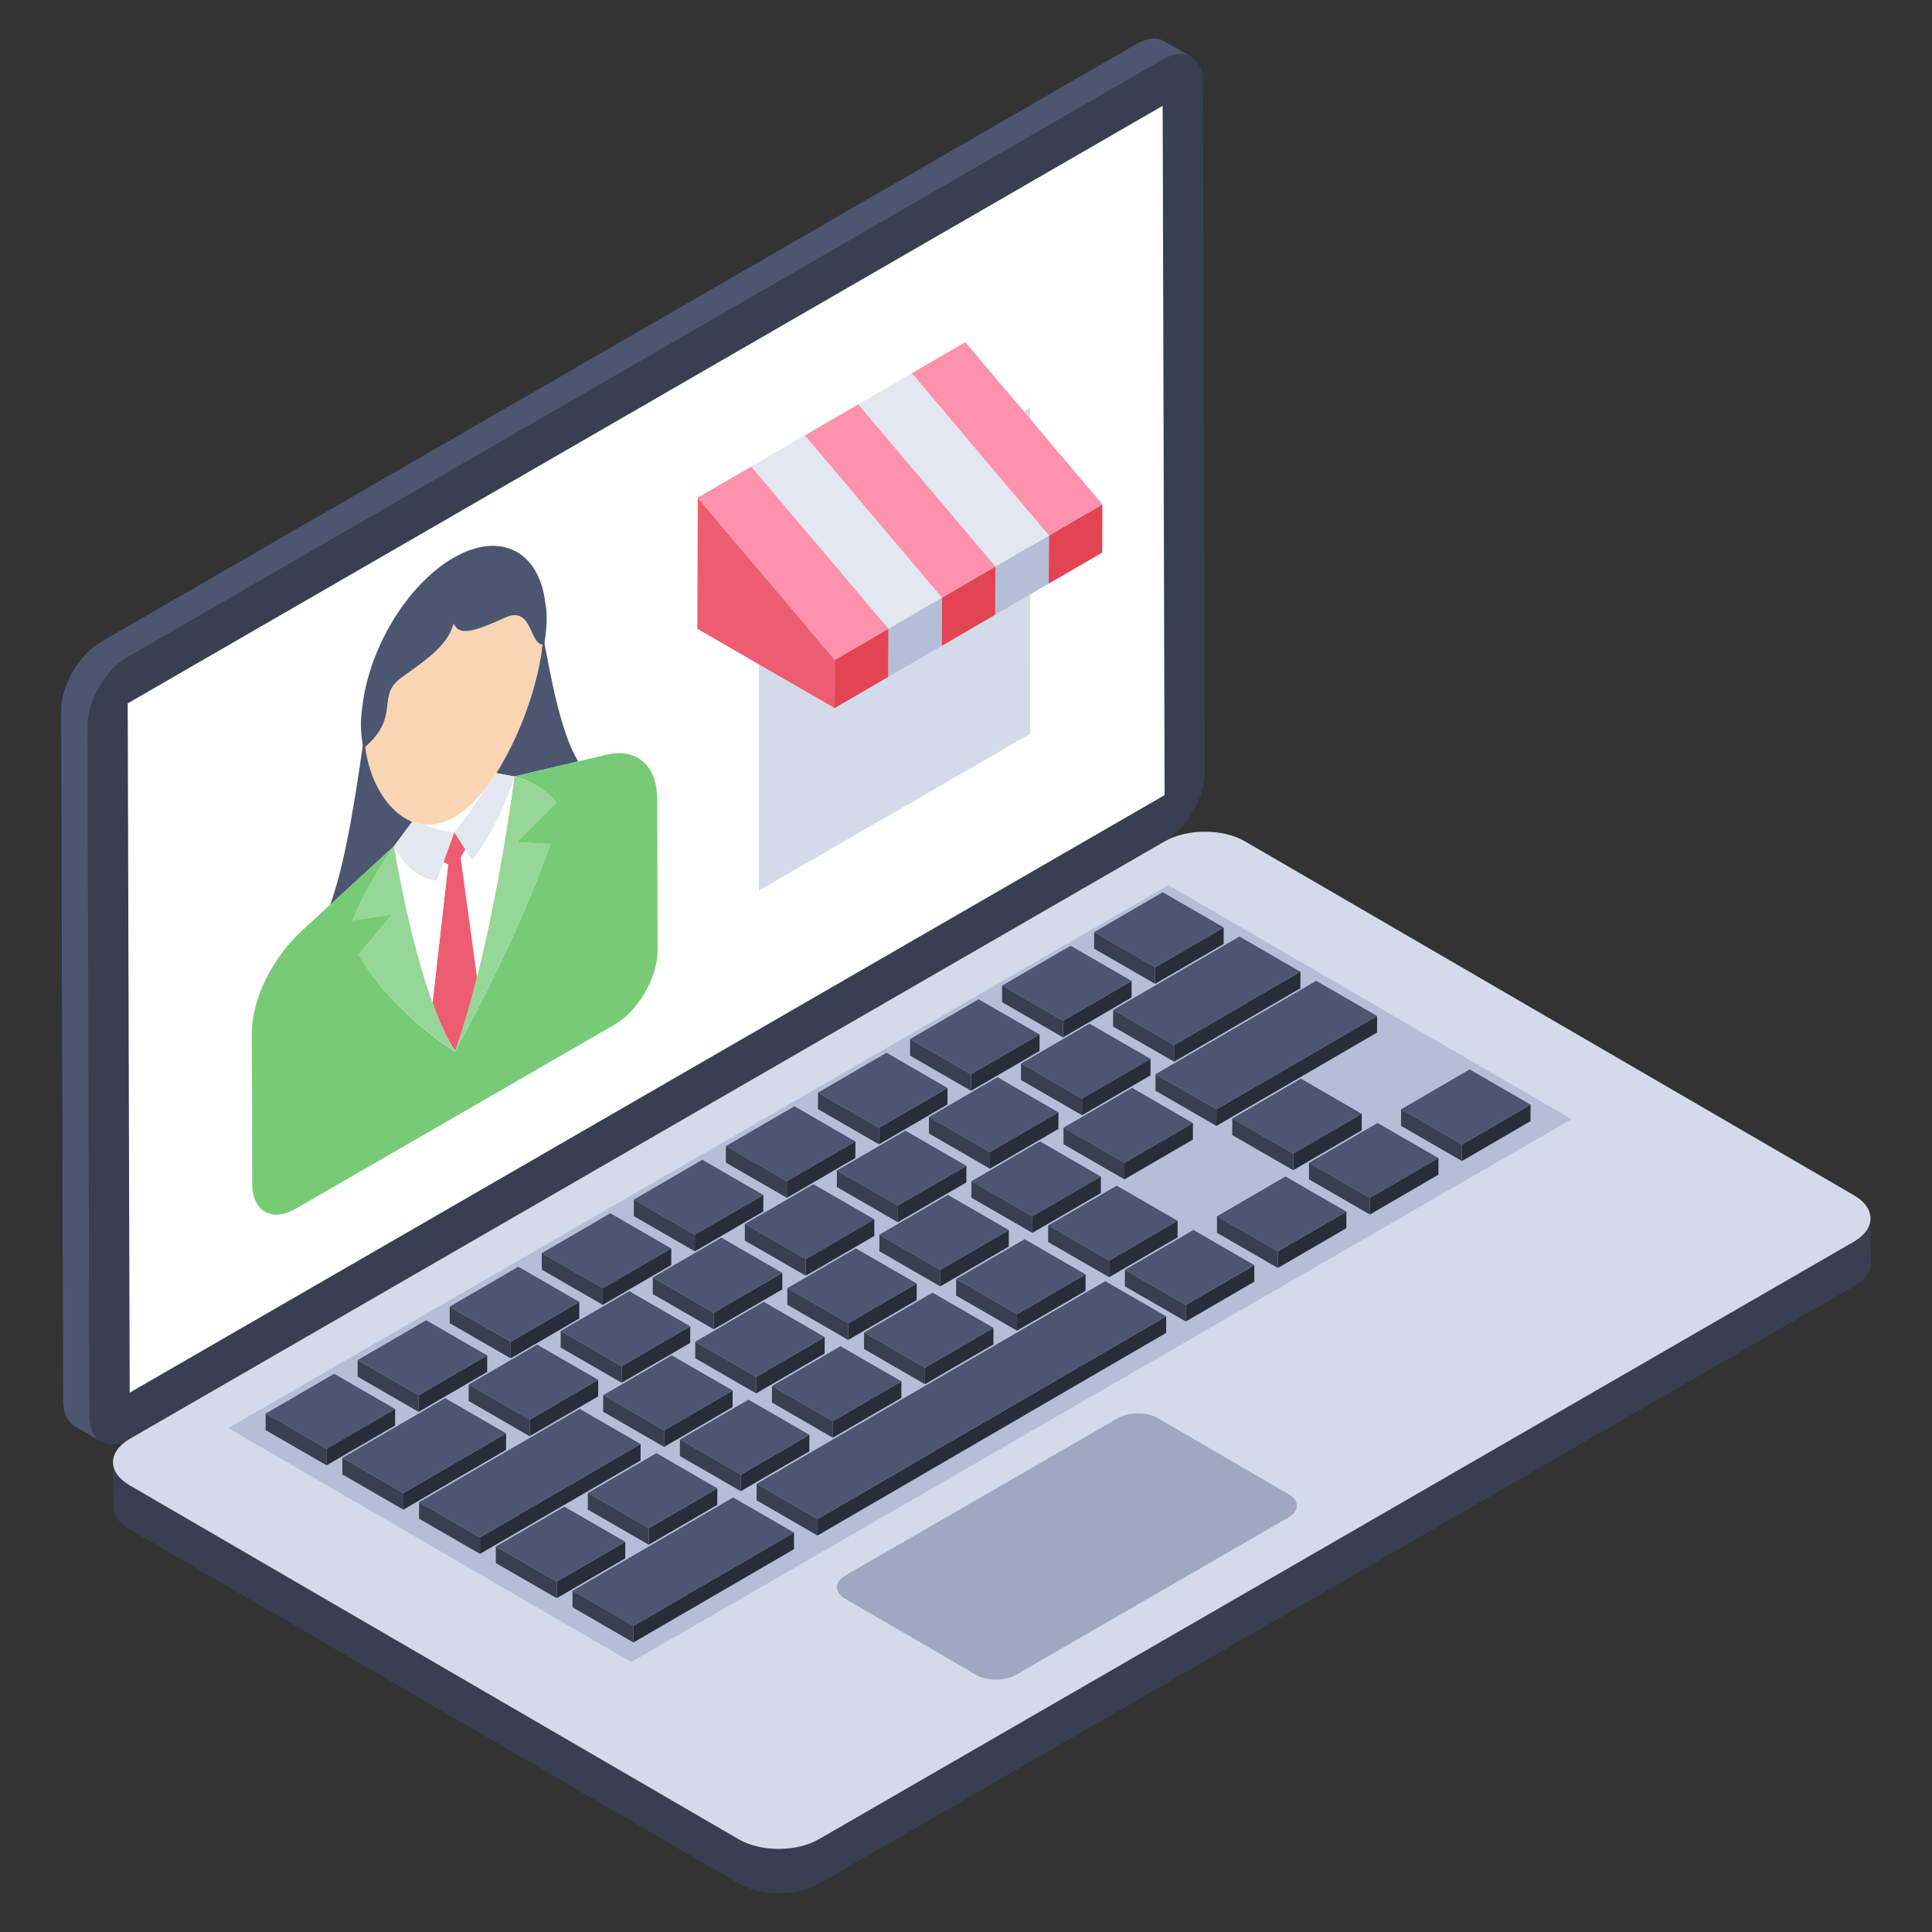 <svg xmlns="http://www.w3.org/2000/svg" enable-background="new 0 0 50 50" viewBox="0 0 50 50" id="ecommerce"><rect x="0" y="0" width="50" height="50" fill="#333333" stroke="none"/><path fill="#373f51" d="M30.086,1.538c0.576-0.333,1.042-0.062,1.044,0.6l0.051,17.839
							c0.002,0.657-0.461,1.463-1.037,1.796l-26.785,15.464c-0.572,0.33-1.042,0.062-1.044-0.595l-0.051-17.839
							c-0.002-0.662,0.465-1.471,1.037-1.801L30.086,1.538z M30.14,20.578l-0.051-17.839l-26.785,15.464
							l0.051,17.839L30.14,20.578"></path><polygon fill="#fff" points="30.09 2.739 30.14 20.578 3.356 36.042 3.305 18.203"></polygon><path fill="#4c5671" d="M1.583,18.406l0.051,17.842c0,0.323,0.117,0.558,0.301,0.66l0.681,0.397
							c-0.183-0.11-0.301-0.338-0.301-0.66l-0.051-17.842c0-0.66,0.462-1.468,1.035-1.798l26.789-15.464
							c0.286-0.169,0.55-0.183,0.734-0.073l-0.681-0.397c-0.191-0.11-0.448-0.095-0.741,0.073l-26.781,15.464
							C2.045,16.938,1.576,17.746,1.583,18.406z"></path><path fill="#373f51" d="M3.352,38.438l15.765,9.162c0.573,0.333,1.498,0.333,2.074,0l26.785-15.464
				c0.288-0.166,0.433-0.386,0.432-0.605l0.009,1.149c0.001,0.219-0.144,0.439-0.432,0.605l-26.785,15.464
				c-0.576,0.333-1.501,0.333-2.074,0l-15.765-9.163c-0.284-0.165-0.427-0.381-0.427-0.596l-0.009-1.149
				C2.925,38.058,3.068,38.273,3.352,38.438z"></path><path fill="#d3dbea" d="M3.359,37.237c-0.576,0.333-0.579,0.868-0.007,1.201l15.765,9.162
					c0.573,0.333,1.498,0.333,2.074,0l26.785-15.464c0.572-0.33,0.579-0.868,0.007-1.201l-15.765-9.162
					c-0.573-0.333-1.502-0.33-2.074-0L3.359,37.237z"></path><path fill="#9da9c1" d="M21.876,40.775c-0.29,0.168-0.292,0.433-0.003,0.601l3.385,1.967
					c0.284,0.165,0.746,0.168,1.037,0l7.052-4.072c0.29-0.168,0.287-0.436,0.003-0.601l-3.385-1.967
					c-0.289-0.168-0.746-0.168-1.037,0L21.876,40.775z"></path><polygon fill="#b4bed7" points="30.24 22.908 40.671 28.965 16.336 43.015 5.906 36.958"></polygon><polygon fill="#272e3a" points="31.669 24.002 31.668 24.431 29.894 25.462 29.895 25.034"></polygon><polygon fill="#4c5671" points="31.669 24.002 29.895 25.034 28.317 24.123 30.091 23.091"></polygon><polygon fill="#373f51" points="29.895 25.034 29.894 25.462 28.315 24.551 28.317 24.123"></polygon><polygon fill="#272e3a" points="29.287 25.387 29.285 25.815 27.511 26.847 27.512 26.418"></polygon><polygon fill="#4c5671" points="29.287 25.387 27.512 26.418 25.934 25.507 27.708 24.476"></polygon><polygon fill="#373f51" points="27.512 26.418 27.511 26.847 25.933 25.936 25.934 25.507"></polygon><polygon fill="#4c5671" points="33.655 25.149 30.386 27.049 28.808 26.138 32.077 24.238"></polygon><polygon fill="#373f51" points="30.386 27.049 30.385 27.477 28.806 26.566 28.808 26.138"></polygon><polygon fill="#272e3a" points="33.655 25.149 33.654 25.577 30.385 27.477 30.386 27.049"></polygon><polygon fill="#373f51" points="25.131 27.802 25.13 28.23 23.552 27.319 23.553 26.891"></polygon><polygon fill="#4c5671" points="26.904 26.772 25.131 27.802 23.553 26.891 25.326 25.861"></polygon><polygon fill="#272e3a" points="26.904 26.772 26.903 27.2 25.13 28.23 25.131 27.802"></polygon><polygon fill="#4c5671" points="29.776 27.403 28.003 28.433 26.425 27.522 28.198 26.492"></polygon><polygon fill="#272e3a" points="29.776 27.403 29.775 27.831 28.002 28.862 28.003 28.433"></polygon><polygon fill="#373f51" points="28.003 28.433 28.002 28.862 26.424 27.951 26.425 27.522"></polygon><polygon fill="#373f51" points="31.482 28.71 31.481 29.139 29.904 28.228 29.905 27.8"></polygon><polygon fill="#272e3a" points="35.639 26.294 35.638 26.723 31.481 29.139 31.482 28.71"></polygon><polygon fill="#4c5671" points="35.639 26.294 31.482 28.71 29.905 27.8 34.063 25.384"></polygon><polygon fill="#373f51" points="22.748 29.187 22.747 29.615 21.169 28.704 21.17 28.276"></polygon><polygon fill="#272e3a" points="24.521 28.157 24.52 28.585 22.747 29.615 22.748 29.187"></polygon><polygon fill="#272e3a" points="39.611 28.587 39.609 29.016 37.835 30.047 37.836 29.619"></polygon><polygon fill="#4c5671" points="39.611 28.587 37.836 29.619 36.26 28.708 38.034 27.677"></polygon><polygon fill="#373f51" points="37.836 29.619 37.835 30.047 36.258 29.137 36.26 28.708"></polygon><polygon fill="#4c5671" points="27.393 28.788 25.62 29.818 24.042 28.907 25.815 27.877"></polygon><polygon fill="#272e3a" points="27.393 28.788 27.392 29.216 25.619 30.246 25.62 29.818"></polygon><polygon fill="#373f51" points="25.62 29.818 25.619 30.246 24.041 29.335 24.042 28.907"></polygon><polygon fill="#4c5671" points="35.242 28.826 33.468 29.857 31.891 28.947 33.666 27.915"></polygon><polygon fill="#272e3a" points="35.242 28.826 35.241 29.254 33.466 30.285 33.468 29.857"></polygon><polygon fill="#373f51" points="33.468 29.857 33.466 30.285 31.89 29.375 31.891 28.947"></polygon><polygon fill="#4c5671" points="30.874 29.064 29.101 30.094 27.524 29.184 29.297 28.154"></polygon><polygon fill="#272e3a" points="30.874 29.064 30.872 29.492 29.1 30.522 29.101 30.094"></polygon><polygon fill="#373f51" points="29.101 30.094 29.1 30.522 27.523 29.612 27.524 29.184"></polygon><polygon fill="#4c5671" points="22.138 29.541 20.365 30.572 18.787 29.66 20.56 28.63"></polygon><polygon fill="#373f51" points="20.365 30.572 20.364 31 18.786 30.089 18.787 29.66"></polygon><polygon fill="#272e3a" points="22.138 29.541 22.137 29.97 20.364 31 20.365 30.572"></polygon><polygon fill="#4c5671" points="37.228 29.972 35.453 31.003 33.877 30.093 35.651 29.062"></polygon><polygon fill="#373f51" points="35.453 31.003 35.452 31.432 33.876 30.521 33.877 30.093"></polygon><polygon fill="#272e3a" points="37.228 29.972 37.227 30.4 35.452 31.432 35.453 31.003"></polygon><polygon fill="#4c5671" points="25.011 30.173 23.238 31.203 21.659 30.292 23.432 29.261"></polygon><polygon fill="#272e3a" points="25.011 30.173 25.009 30.601 23.236 31.631 23.238 31.203"></polygon><polygon fill="#373f51" points="23.238 31.203 23.236 31.631 21.658 30.72 21.659 30.292"></polygon><polygon fill="#4c5671" points="28.491 30.449 26.718 31.479 25.141 30.569 26.914 29.538"></polygon><polygon fill="#272e3a" points="28.491 30.449 28.49 30.877 26.717 31.907 26.718 31.479"></polygon><polygon fill="#373f51" points="26.718 31.479 26.717 31.907 25.14 30.997 25.141 30.569"></polygon><polygon fill="#373f51" points="17.983 31.956 17.981 32.385 16.403 31.473 16.404 31.045"></polygon><polygon fill="#4c5671" points="19.756 30.926 17.983 31.956 16.404 31.045 18.177 30.015"></polygon><polygon fill="#272e3a" points="19.756 30.926 19.754 31.354 17.981 32.385 17.983 31.956"></polygon><polygon fill="#272e3a" points="34.845 31.357 34.844 31.785 33.071 32.815 33.072 32.387"></polygon><polygon fill="#4c5671" points="34.845 31.357 33.072 32.387 31.496 31.477 33.269 30.447"></polygon><polygon fill="#373f51" points="33.072 32.387 33.071 32.815 31.495 31.905 31.496 31.477"></polygon><polygon fill="#4c5671" points="22.628 31.557 20.855 32.588 19.277 31.676 21.05 30.646"></polygon><polygon fill="#272e3a" points="22.628 31.557 22.627 31.986 20.854 33.016 20.855 32.588"></polygon><polygon fill="#373f51" points="20.855 32.588 20.854 33.016 19.275 32.105 19.277 31.676"></polygon><polygon fill="#4c5671" points="30.477 31.595 28.704 32.625 27.127 31.715 28.9 30.685"></polygon><polygon fill="#272e3a" points="30.477 31.595 30.475 32.023 28.703 33.054 28.704 32.625"></polygon><polygon fill="#373f51" points="28.704 32.625 28.703 33.054 27.126 32.143 27.127 31.715"></polygon><polygon fill="#373f51" points="24.335 32.864 24.334 33.292 22.758 32.382 22.759 31.953"></polygon><polygon fill="#272e3a" points="26.108 31.833 26.107 32.262 24.334 33.292 24.335 32.864"></polygon><polygon fill="#4c5671" points="26.108 31.833 24.335 32.864 22.759 31.953 24.532 30.923"></polygon><polygon fill="#4c5671" points="17.373 32.311 15.6 33.341 14.022 32.43 15.795 31.399"></polygon><polygon fill="#272e3a" points="17.373 32.311 17.372 32.739 15.599 33.769 15.6 33.341"></polygon><polygon fill="#373f51" points="15.6 33.341 15.599 33.769 14.021 32.858 14.022 32.43"></polygon><polygon fill="#373f51" points="30.689 33.772 30.688 34.2 29.112 33.29 29.113 32.862"></polygon><polygon fill="#272e3a" points="32.462 32.742 32.461 33.17 30.688 34.2 30.689 33.772"></polygon><polygon fill="#4c5671" points="32.462 32.742 30.689 33.772 29.113 32.862 30.886 31.831"></polygon><polygon fill="#272e3a" points="20.247 32.941 20.245 33.369 18.471 34.401 18.472 33.972"></polygon><polygon fill="#373f51" points="18.472 33.972 18.471 34.401 16.893 33.489 16.894 33.061"></polygon><polygon fill="#4c5671" points="20.247 32.941 18.472 33.972 16.894 33.061 18.668 32.03"></polygon><polygon fill="#272e3a" points="28.094 32.98 28.093 33.408 26.32 34.438 26.321 34.01"></polygon><polygon fill="#373f51" points="26.321 34.01 26.32 34.438 24.743 33.528 24.745 33.1"></polygon><polygon fill="#4c5671" points="28.094 32.98 26.321 34.01 24.745 33.1 26.517 32.07"></polygon><polygon fill="#272e3a" points="23.725 33.218 23.724 33.646 21.951 34.677 21.953 34.248"></polygon><polygon fill="#4c5671" points="23.725 33.218 21.953 34.248 20.376 33.338 22.149 32.308"></polygon><polygon fill="#373f51" points="21.953 34.248 21.951 34.677 20.375 33.766 20.376 33.338"></polygon><polygon fill="#373f51" points="13.217 34.726 13.216 35.154 11.638 34.243 11.639 33.815"></polygon><polygon fill="#272e3a" points="14.992 33.694 14.991 34.123 13.216 35.154 13.217 34.726"></polygon><polygon fill="#4c5671" points="14.992 33.694 13.217 34.726 11.639 33.815 13.414 32.783"></polygon><polygon fill="#272e3a" points="17.864 34.326 17.863 34.754 16.088 35.785 16.089 35.357"></polygon><polygon fill="#373f51" points="16.089 35.357 16.088 35.785 14.51 34.874 14.511 34.446"></polygon><polygon fill="#4c5671" points="17.864 34.326 16.089 35.357 14.511 34.446 16.286 33.415"></polygon><polygon fill="#373f51" points="23.938 35.395 23.937 35.823 22.361 34.913 22.362 34.485"></polygon><polygon fill="#272e3a" points="25.711 34.364 25.71 34.793 23.937 35.823 23.938 35.395"></polygon><polygon fill="#373f51" points="19.57 35.633 19.569 36.061 17.992 35.151 17.993 34.723"></polygon><polygon fill="#272e3a" points="21.343 34.603 21.341 35.031 19.569 36.061 19.57 35.633"></polygon><polygon fill="#4c5671" points="21.343 34.603 19.57 35.633 17.993 34.723 19.766 33.692"></polygon><polygon fill="#373f51" points="10.834 36.11 10.833 36.539 9.255 35.627 9.256 35.199"></polygon><polygon fill="#272e3a" points="12.609 35.079 12.608 35.507 10.833 36.539 10.834 36.11"></polygon><polygon fill="#4c5671" points="12.609 35.079 10.834 36.11 9.256 35.199 11.031 34.168"></polygon><polygon fill="#272e3a" points="15.481 35.71 15.48 36.139 13.707 37.169 13.708 36.741"></polygon><polygon fill="#4c5671" points="15.481 35.71 13.708 36.741 12.13 35.83 13.903 34.799"></polygon><polygon fill="#373f51" points="13.708 36.741 13.707 37.169 12.129 36.258 12.13 35.83"></polygon><polygon fill="#373f51" points="21.556 36.779 21.554 37.208 19.978 36.297 19.979 35.869"></polygon><polygon fill="#272e3a" points="23.328 35.749 23.327 36.177 21.554 37.208 21.556 36.779"></polygon><polygon fill="#272e3a" points="18.962 35.986 18.96 36.415 17.186 37.446 17.187 37.018"></polygon><polygon fill="#4c5671" points="18.962 35.986 17.187 37.018 15.61 36.107 17.385 35.076"></polygon><polygon fill="#373f51" points="17.187 37.018 17.186 37.446 15.609 36.536 15.61 36.107"></polygon><polygon fill="#4c5671" points="10.226 36.464 8.453 37.494 6.875 36.583 8.648 35.553"></polygon><polygon fill="#373f51" points="8.453 37.494 8.452 37.922 6.874 37.011 6.875 36.583"></polygon><polygon fill="#272e3a" points="10.226 36.464 10.225 36.892 8.452 37.922 8.453 37.494"></polygon><polygon fill="#272e3a" points="20.947 37.133 20.946 37.561 19.172 38.592 19.173 38.164"></polygon><polygon fill="#4c5671" points="20.947 37.133 19.173 38.164 17.596 37.254 19.371 36.223"></polygon><polygon fill="#373f51" points="19.173 38.164 19.172 38.592 17.595 37.682 17.596 37.254"></polygon><polygon fill="#373f51" points="10.439 38.641 10.438 39.069 8.86 38.158 8.861 37.729"></polygon><polygon fill="#272e3a" points="13.098 37.095 13.097 37.523 10.438 39.069 10.439 38.641"></polygon><polygon fill="#4c5671" points="13.098 37.095 10.439 38.641 8.861 37.729 11.52 36.184"></polygon><polygon fill="#272e3a" points="30.181 34.067 30.18 34.495 21.157 39.739 21.159 39.311"></polygon><polygon fill="#373f51" points="21.159 39.311 21.157 39.739 19.581 38.829 19.582 38.4"></polygon><polygon fill="#4c5671" points="30.181 34.067 21.159 39.311 19.582 38.4 28.605 33.157"></polygon><polygon fill="#272e3a" points="18.565 38.518 18.563 38.946 16.789 39.977 16.79 39.549"></polygon><polygon fill="#4c5671" points="18.565 38.518 16.79 39.549 15.214 38.639 16.988 37.607"></polygon><polygon fill="#373f51" points="16.79 39.549 16.789 39.977 15.212 39.067 15.214 38.639"></polygon><polygon fill="#373f51" points="12.423 39.786 12.422 40.214 10.845 39.304 10.847 38.876"></polygon><polygon fill="#272e3a" points="16.579 37.371 16.578 37.799 12.422 40.214 12.423 39.786"></polygon><polygon fill="#272e3a" points="16.182 39.902 16.181 40.331 14.408 41.361 14.409 40.933"></polygon><polygon fill="#373f51" points="14.409 40.933 14.408 41.361 12.831 40.451 12.832 40.022"></polygon><polygon fill="#4c5671" points="20.55 39.664 16.395 42.079 14.818 41.169 18.974 38.754"></polygon><polygon fill="#272e3a" points="20.55 39.664 20.549 40.092 16.393 42.507 16.395 42.079"></polygon><polygon fill="#373f51" points="16.395 42.079 16.393 42.507 14.817 41.597 14.818 41.169"></polygon><polygon fill="#4c5671" points="24.521 28.157 22.748 29.187 21.17 28.276 22.943 27.245"></polygon><polygon fill="#4c5671" points="25.711 34.364 23.938 35.395 22.362 34.485 24.135 33.454"></polygon><polygon fill="#4c5671" points="23.328 35.749 21.556 36.779 19.979 35.869 21.752 34.839"></polygon><polygon fill="#4c5671" points="16.579 37.371 12.423 39.786 10.847 38.876 15.002 36.461"></polygon><polygon fill="#4c5671" points="16.182 39.902 14.409 40.933 12.832 40.022 14.605 38.992"></polygon><g><path fill="#4c5671" d="M14.041,16.379c0.197,1.066,0.473,2.615,0.925,3.325l-1.654,0.391l-0.469-0.089
				C13.409,19.129,13.882,17.314,14.041,16.379z"></path><path fill="#96d696" d="M13.312,20.102c0.712,0.172,1.063,0.648,1.081,0.673l-1.02,1.024l0.869,0.042
					c-0.859,2.488-2.389,5.229-2.47,5.374c0.213-0.596,0.402-1.253,0.57-1.924
					C12.951,22.869,13.293,20.25,13.312,20.102z"></path><path fill="#fff" d="M13.288,20.193c0.015-0.036,0.022-0.076,0.024-0.091c-0.019,0.147-0.361,2.767-0.969,5.189
					l-0.423-3.098l0.122-0.211l0.179,0.278C12.904,21.376,13.194,20.437,13.288,20.193z"></path><path fill="#e3e7f0" d="M12.843,20.007l0.469,0.089c0,0-0,0.003-0.001,0.007
					c-0.002,0.015-0.009,0.054-0.024,0.091c-0.094,0.243-0.384,1.182-1.067,2.066l-0.179-0.278l-0.286-0.443
					c0.024-0.03,0.485-0.609,0.771-1.092C12.637,20.311,12.743,20.163,12.843,20.007z"></path><path fill="#ed5d71" d="M11.756,21.539l0.286,0.443l-0.122,0.211l0.423,3.098
					c-0.169,0.671-0.358,1.328-0.566,1.912c-0.22-0.337-0.412-0.773-0.584-1.248l0.404-3.578l-0.122-0.069
					L11.756,21.539z"></path><path fill="#fff" d="M11.755 21.149c.271-.157.531-.401.773-.702-.287.483-.747 1.061-.771 1.092-.024-.002-.486-.048-.775-.199C11.224 21.362 11.484 21.305 11.755 21.149zM11.298 22.793l.178-.486.122.069-.404 3.578c-.621-1.715-.976-3.936-.995-4.055.002.013.009.045.024.064C10.318 22.097 10.612 22.699 11.298 22.793z"></path><path fill="#e3e7f0" d="M10.665,21.265c0.101,0.04,0.207,0.065,0.317,0.075c0.289,0.15,0.751,0.196,0.775,0.199
					l-0.281,0.768l-0.178,0.486c-0.686-0.094-0.98-0.696-1.075-0.83c-0.015-0.019-0.022-0.051-0.024-0.064
					L10.665,21.265z"></path><path fill="#96d696" d="M10.197,21.895c0.02,0.124,0.376,2.345,0.996,4.06c0.172,0.475,0.364,0.911,0.575,1.253
					c0.004,0.007-1.617-1.013-2.488-2.501l0.866-1.044l-1.022,0.155C9.143,23.771,9.49,22.892,10.197,21.895z
					"></path><path fill="#77cb77" d="M13.313,20.096l1.654-0.391l0.732-0.173c0.777-0.186,1.308,0.282,1.31,1.149l0.011,3.9
					c0.002,0.713-0.5,1.582-1.12,1.94l-8.245,4.76c-0.62,0.358-1.125,0.07-1.127-0.642l-0.011-3.9
					c-0.002-0.866,0.524-1.945,1.299-2.655l0.731-0.672l1.651-1.517c-0.708,0.998-1.055,1.877-1.073,1.923
					l1.022-0.155l-0.866,1.044c0.871,1.489,2.411,2.458,2.492,2.509c0.081-0.144,1.611-2.886,2.47-5.374
					l-0.869-0.042l1.02-1.024C14.374,20.75,14.024,20.274,13.313,20.096z"></path><path fill="#4c5671" d="M9.452,18.87c0.164,0.748,0.644,2.171,1.213,2.394l-0.467,0.63l-1.651,1.517
					C8.994,22.182,9.261,20.161,9.452,18.87z"></path><path fill="#f9d5b4" d="M11.741,16.134c0.146,0.332,0.508,0.222,1.351-0.159c0.675-0.303,0.89,0.404,0.949,0.702
					c-0.012,0.116-0.028,0.238-0.05,0.363c-0.16,0.935-0.583,2.089-1.148,2.966
					c-0.101,0.157-0.206,0.304-0.315,0.44c-0.241,0.301-0.501,0.545-0.773,0.702
					c-0.271,0.157-0.532,0.213-0.774,0.191c-0.11-0.01-0.215-0.035-0.317-0.075
					c-0.568-0.223-0.997-0.885-1.161-1.633c-0.022-0.1-0.039-0.202-0.051-0.304
					c0.058-0.365,0.269-1.319,0.942-1.795C11.236,16.94,11.595,16.634,11.741,16.134z"></path><path fill="#4c5671" d="M11.736,14.436c1.196-0.691,2.192-0.187,2.369,1.114l0.003,0.021
				c0.062,0.31,0.055,0.711-0.047,1.231c-0-0.002,0.057-0.125-0.02-0.124c-0.328,0.002-0.274-1.005-0.949-0.702
				c-0.843,0.381-1.205,0.491-1.351,0.159c-0.146,0.501-0.505,0.807-1.347,1.399c-0.673,0.475-0.019,0.99-0.942,1.795
				c-0.07,0.061-0.019,0.144-0.019,0.146c-0.107-0.409-0.114-0.812-0.054-1.195
				C9.553,16.769,10.543,15.125,11.736,14.436z"></path></g><g><polygon fill="#d3dbea" points="26.658 10.553 26.661 18.993 19.64 23.047 19.638 14.607"></polygon></g><g><polygon fill="#e34454" points="27.14 15.105 28.525 14.301 28.53 13.054 27.145 13.859"></polygon><polygon fill="#fe91ab" points="27.145 13.859 28.53 13.054 24.981 8.856 23.596 9.661"></polygon><polygon fill="#ed5d71" points="18.057 12.88 18.047 16.273 21.6 18.324 21.606 17.078"></polygon><polygon fill="#b4bed7" points="25.755 15.91 27.14 15.105 27.145 13.859 25.76 14.663"></polygon><polygon fill="#e3e7f0" points="25.76 14.663 27.145 13.859 23.596 9.661 22.211 10.465"></polygon><polygon fill="#e34454" points="24.37 16.715 25.755 15.91 25.76 14.663 24.375 15.468"></polygon><polygon fill="#fe91ab" points="24.375 15.468 25.76 14.663 22.211 10.465 20.827 11.27"></polygon><polygon fill="#b4bed7" points="22.985 17.52 24.37 16.715 24.375 15.468 22.991 16.273"></polygon><polygon fill="#e3e7f0" points="22.991 16.273 24.375 15.468 20.827 11.27 19.442 12.075"></polygon><g><polygon fill="#e34454" points="21.6 18.324 22.985 17.52 22.991 16.273 21.606 17.078"></polygon><polygon fill="#fe91ab" points="21.606 17.078 22.991 16.273 19.442 12.075 18.057 12.88"></polygon></g></g></svg>
